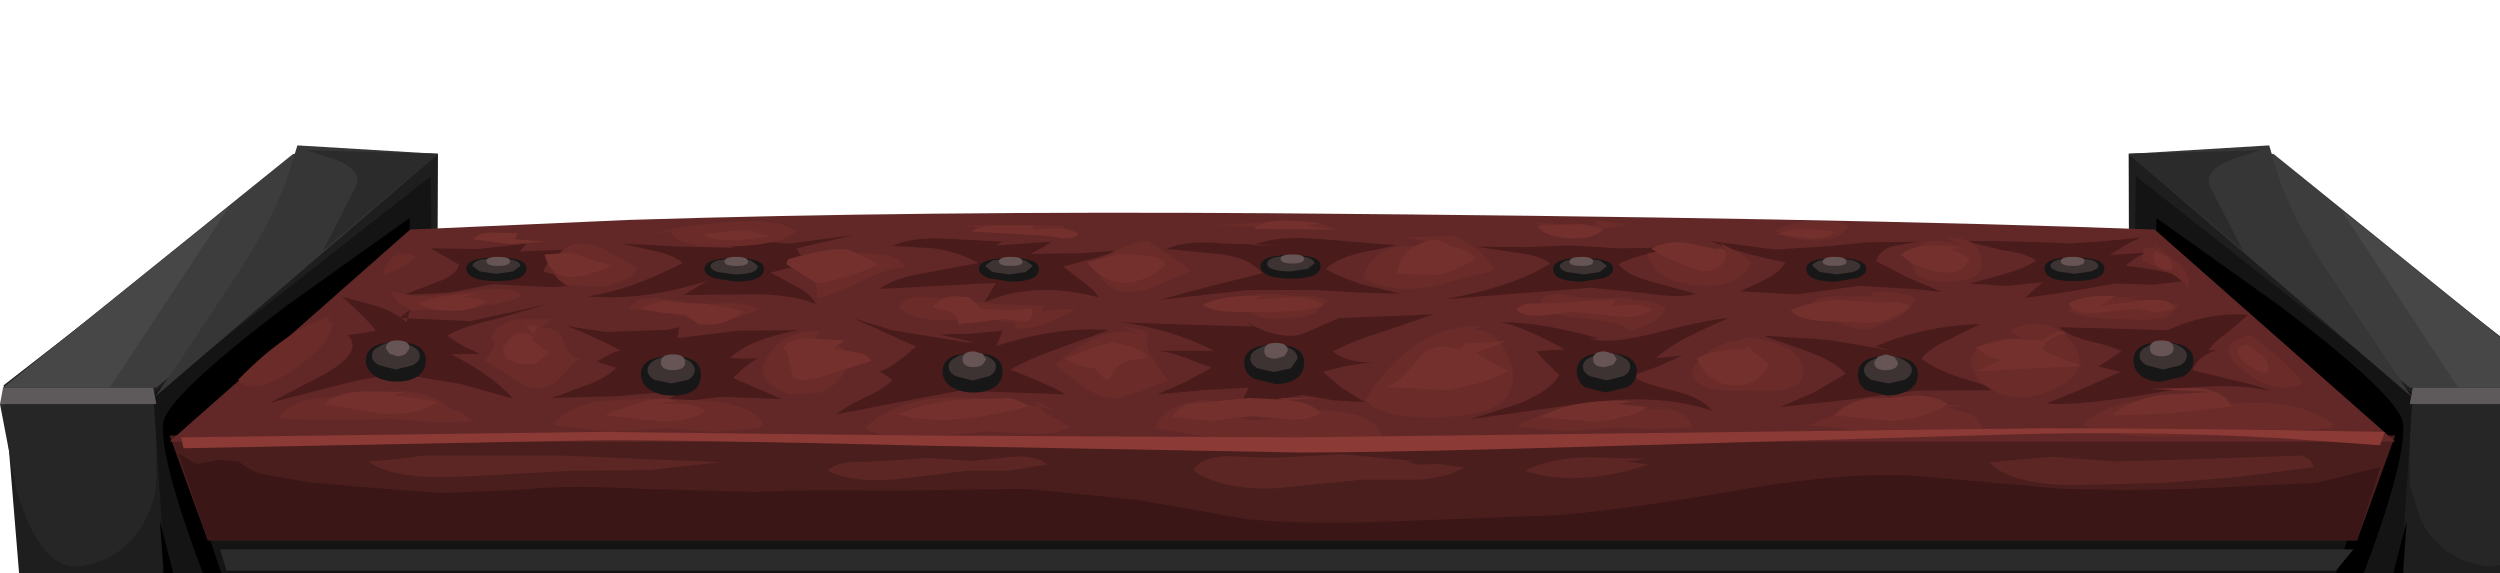 <?xml version="1.0" encoding="UTF-8" standalone="no"?>
<svg xmlns:xlink="http://www.w3.org/1999/xlink" height="47.3px" width="206.35px" xmlns="http://www.w3.org/2000/svg">
  <g transform="matrix(1.0, 0.0, 0.0, 1.0, 0.0, 0.0)">
    <use height="22.0" transform="matrix(1.061, 0.0, 0.0, 1.0, 0.15, 44.45)" width="194.75" xlink:href="#sprite0"/>
    <use height="24.35" transform="matrix(1.0, 0.0, 0.0, 1.0, 0.9, 46.5)" width="37.85" xlink:href="#sprite2"/>
    <use height="24.35" transform="matrix(1.0, 0.0, 0.0, 1.0, 172.45, 46.0)" width="37.9" xlink:href="#sprite3"/>
    <use height="57.2" transform="matrix(1.0, 0.0, 0.0, 1.0, 0.0, 12.0)" width="211.85" xlink:href="#shape3"/>
    <use height="0.0" id="price_tag_pt" transform="matrix(1.0, 0.0, 0.0, 1.0, 106.0, 56.45)" width="0.0" xlink:href="#sprite4"/>
  </g>
  <defs>
    <g id="sprite0" transform="matrix(1.0, 0.0, 0.0, 1.0, 0.0, 0.0)">
      <use height="22.0" transform="matrix(1.0, 0.0, 0.0, 1.0, 0.0, 0.0)" width="194.75" xlink:href="#sprite1"/>
    </g>
    <g id="sprite1" transform="matrix(1.0, 0.0, 0.0, 1.0, -0.05, 0.0)">
      <use height="22.0" transform="matrix(1.0, 0.0, 0.0, 1.0, 0.05, 0.0)" width="194.75" xlink:href="#shape0"/>
    </g>
    <g id="shape0" transform="matrix(1.0, 0.0, 0.0, 1.0, -0.05, 0.0)">
      <path d="M184.25 19.0 Q161.1 22.25 83.1 22.0 23.35 21.8 7.5 18.85 0.55 17.6 0.1 15.55 -0.3 14.05 3.2 11.35 13.2 3.5 33.55 1.45 47.85 0.0 94.0 0.0 139.15 0.05 150.9 1.25 168.25 3.0 189.05 11.3 195.25 13.75 194.75 15.55 194.2 17.65 184.25 19.0" fill="#000000" fill-rule="evenodd" stroke="none"/>
    </g>
    <g id="sprite2" transform="matrix(1.0, 0.0, 0.0, 1.0, 0.0, 0.0)">
      <use height="24.35" transform="matrix(1.0, 0.0, 0.0, 1.0, 0.0, 0.0)" width="37.85" xlink:href="#shape1"/>
    </g>
    <g id="shape1" transform="matrix(1.0, 0.0, 0.0, 1.0, 0.0, 0.0)">
      <path d="M2.4 18.2 L35.1 0.45 37.85 0.0 29.0 9.9 Q19.5 20.15 16.4 22.0 13.1 24.0 8.9 24.3 L2.0 24.0 Q-0.65 23.7 0.2 21.6 L2.4 18.2" fill="#000000" fill-rule="evenodd" stroke="none"/>
    </g>
    <g id="sprite3" transform="matrix(1.0, 0.0, 0.0, 1.0, 0.0, 0.0)">
      <use height="24.35" transform="matrix(1.0, 0.0, 0.0, 1.0, 0.0, 0.0)" width="37.9" xlink:href="#shape2"/>
    </g>
    <g id="shape2" transform="matrix(1.0, 0.0, 0.0, 1.0, 0.0, 0.0)">
      <path d="M35.45 18.2 L37.7 21.6 Q38.5 23.7 35.85 24.0 L28.95 24.3 Q24.7 24.0 21.45 22.0 18.35 20.15 8.85 9.9 L0.0 0.0 2.7 0.45 35.45 18.2" fill="#000000" fill-rule="evenodd" stroke="none"/>
    </g>
    <g id="shape3" transform="matrix(1.0, 0.0, 0.0, 1.0, 0.0, -12.0)">
      <path d="M25.25 12.4 L36.15 12.7 36.0 46.95 15.05 69.0 10.55 69.2 Q5.6 69.2 3.3 68.3 L0.3 31.8 25.25 12.4" fill="#1e1e1e" fill-rule="evenodd" stroke="none"/>
      <path d="M16.45 67.5 L15.05 69.0 10.55 69.2 Q5.6 69.2 3.3 68.3 L1.8 50.0 Q2.55 54.3 4.35 56.9 6.55 60.05 9.05 58.35 12.15 56.25 13.1 51.25 L13.45 46.7 16.45 67.5" fill="#121212" fill-rule="evenodd" stroke="none"/>
      <path d="M1.35 40.4 L0.0 33.35 12.9 33.35 12.9 40.0 Q12.75 41.45 11.95 43.0 10.3 46.1 6.85 46.7 3.4 47.35 1.35 40.4" fill="#262626" fill-rule="evenodd" stroke="none"/>
      <path d="M24.2 12.7 L36.15 12.7 12.9 32.0 0.25 32.0 24.2 12.7" fill="#3d3d3d" fill-rule="evenodd" stroke="none"/>
      <path d="M35.55 14.55 L36.0 46.95 15.05 69.0 12.65 32.5 35.55 14.55" fill="#141414" fill-rule="evenodd" stroke="none"/>
      <path d="M34.35 45.7 L36.0 46.95 15.05 69.0 13.2 43.0 15.3 51.2 Q17.7 59.2 19.25 58.35 22.4 56.65 28.7 51.0 L34.35 45.7" fill="#000000" fill-rule="evenodd" stroke="none"/>
      <path d="M33.8 18.0 L34.65 43.0 28.05 46.85 Q21.0 50.7 18.7 50.7 17.85 50.7 15.6 44.15 13.3 37.55 13.45 35.0 13.6 32.85 23.7 25.2 L33.8 18.0" fill="#000000" fill-rule="evenodd" stroke="none"/>
      <path d="M0.25 32.0 L12.65 32.0 12.9 33.35 0.0 33.35 0.25 32.0" fill="#5e5a5b" fill-rule="evenodd" stroke="none"/>
      <path d="M3.3 64.7 L4.3 66.1 Q5.85 67.45 8.8 67.0 11.7 66.6 13.7 65.1 L15.1 63.7 15.05 69.0 3.3 69.0 3.3 64.7" fill="#141414" fill-rule="evenodd" stroke="none"/>
      <path d="M24.55 12.0 L36.15 12.7 12.8 32.75 15.0 29.55 20.0 22.0 Q22.3 18.4 23.65 14.85 L24.55 12.0" fill="#363636" fill-rule="evenodd" stroke="none"/>
      <path d="M25.25 12.4 L36.15 12.7 26.65 20.7 29.4 15.35 Q29.95 14.1 27.65 13.15 L25.25 12.4" fill="#2b2b2b" fill-rule="evenodd" stroke="none"/>
      <path d="M186.6 12.4 L211.55 31.8 208.55 68.3 Q206.25 69.2 201.3 69.2 L196.8 69.0 175.8 46.95 175.7 12.7 186.6 12.4" fill="#1e1e1e" fill-rule="evenodd" stroke="none"/>
      <path d="M208.55 68.3 Q206.25 69.2 201.3 69.2 L196.8 69.0 195.35 67.5 198.35 46.7 198.7 51.25 Q199.65 56.25 202.75 58.35 205.25 60.05 207.45 56.9 209.3 54.3 210.05 50.0 L208.55 68.3" fill="#121212" fill-rule="evenodd" stroke="none"/>
      <path d="M198.9 33.35 L211.85 33.35 210.45 40.4 Q208.4 47.35 204.95 46.7 201.5 46.1 199.85 43.0 L198.9 40.0 198.9 33.35" fill="#262626" fill-rule="evenodd" stroke="none"/>
      <path d="M187.65 12.7 L211.55 32.0 198.9 32.0 175.7 12.7 187.65 12.7" fill="#3d3d3d" fill-rule="evenodd" stroke="none"/>
      <path d="M176.3 14.55 L199.15 32.5 196.8 69.0 175.8 46.95 176.3 14.55" fill="#141414" fill-rule="evenodd" stroke="none"/>
      <path d="M177.45 45.7 L183.15 51.0 Q189.5 56.65 192.6 58.35 194.15 59.2 196.55 51.2 L198.65 43.0 196.8 69.0 175.8 46.95 177.45 45.7" fill="#000000" fill-rule="evenodd" stroke="none"/>
      <path d="M178.0 18.0 L188.1 25.2 Q198.2 32.85 198.35 35.0 198.55 37.5 196.25 44.15 194.0 50.7 193.15 50.7 190.85 50.7 183.8 46.85 L177.2 43.0 178.0 18.0" fill="#000000" fill-rule="evenodd" stroke="none"/>
      <path d="M198.9 33.35 L199.15 32.0 211.55 32.0 211.85 33.35 198.9 33.35" fill="#5e5a5b" fill-rule="evenodd" stroke="none"/>
      <path d="M208.55 64.7 L208.55 69.0 196.8 69.0 196.7 63.7 198.1 65.1 Q200.1 66.6 203.05 67.0 205.95 67.45 207.55 66.1 208.35 65.45 208.55 64.7" fill="#141414" fill-rule="evenodd" stroke="none"/>
      <path d="M187.3 12.0 L188.15 14.85 Q189.5 18.4 191.85 22.0 L199.05 32.75 175.7 12.7 187.3 12.0" fill="#363636" fill-rule="evenodd" stroke="none"/>
      <path d="M186.6 12.4 L184.2 13.15 Q181.9 14.1 182.4 15.35 L185.15 20.7 175.7 12.7 186.6 12.4" fill="#2b2b2b" fill-rule="evenodd" stroke="none"/>
      <path d="M196.55 36.35 L192.4 48.55 18.7 48.55 14.55 36.35 196.55 36.35" fill="#141414" fill-rule="evenodd" stroke="none"/>
      <path d="M192.8 47.1 L18.7 47.1 18.15 45.35 194.25 45.35 192.8 47.1" fill="#2b2b2b" fill-rule="evenodd" stroke="none"/>
      <path d="M197.7 35.95 L194.55 44.6 17.15 44.6 14.0 35.95 197.7 35.95" fill="#4a1e1d" fill-rule="evenodd" stroke="none"/>
      <path d="M177.85 18.95 L197.7 36.45 14.0 36.45 33.85 18.95 51.95 18.15 Q75.8 17.4 104.75 17.6 151.1 17.95 177.85 18.95" fill="#622827" fill-rule="evenodd" stroke="none"/>
      <path d="M38.2 28.55 L39.6 29.2 37.25 29.25 Q40.55 30.9 42.35 32.9 L38.05 31.7 33.55 30.95 Q31.25 30.9 27.9 31.8 L22.25 33.25 26.85 30.85 Q30.05 29.0 28.7 27.65 L29.85 27.5 31.0 27.3 Q30.5 26.5 28.25 24.5 L31.05 25.25 Q32.25 25.65 33.05 26.2 L32.95 26.25 38.85 26.5 45.25 25.1 41.05 26.3 Q38.0 27.0 36.9 27.7 L38.2 28.55 M33.05 26.2 Q33.3 25.9 33.85 25.6 L33.55 26.6 33.05 26.2" fill="#4a1b1b" fill-rule="evenodd" stroke="none"/>
      <path d="M65.2 20.1 L70.45 19.4 65.75 20.5 Q66.1 21.25 66.5 21.45 66.95 21.65 67.85 21.45 L63.6 22.5 65.65 23.6 Q66.95 24.25 67.35 25.1 65.2 24.25 61.95 24.3 L56.45 24.35 Q58.15 23.3 58.5 23.15 52.95 24.9 48.5 24.45 51.9 24.0 56.35 21.7 55.65 21.05 53.95 20.7 L51.25 20.1 55.95 20.35 60.5 20.45 59.7 19.75 65.2 20.1" fill="#4a1b1b" fill-rule="evenodd" stroke="none"/>
      <path d="M54.2 27.25 L55.0 27.25 56.05 27.0 55.95 27.9 60.9 27.3 65.95 27.25 Q61.95 27.95 60.25 29.55 L61.45 29.6 62.6 29.6 Q61.85 29.85 60.5 31.2 L64.55 32.95 59.55 32.75 54.5 33.35 56.5 32.2 51.05 32.7 45.55 32.85 48.4 31.8 Q50.15 31.15 50.85 30.35 L49.25 29.85 50.15 29.35 Q50.7 29.0 51.25 28.95 48.3 27.4 46.7 26.9 L50.0 27.4 54.2 27.25" fill="#4a1b1b" fill-rule="evenodd" stroke="none"/>
      <path d="M39.5 20.55 L43.45 20.1 42.9 20.75 47.2 20.6 46.55 20.8 Q45.2 21.4 44.85 22.4 L47.55 23.2 Q46.95 23.85 44.35 23.65 L40.7 23.45 37.1 24.15 33.3 24.35 35.9 23.35 Q37.65 22.75 37.9 21.85 L35.55 20.5 39.5 20.55" fill="#4a1b1b" fill-rule="evenodd" stroke="none"/>
      <path d="M91.5 27.25 L87.4 28.75 Q85.0 29.6 83.4 30.5 87.05 31.95 87.95 32.55 L83.65 32.4 79.2 32.25 74.15 33.2 69.05 34.2 Q69.65 33.65 71.4 32.8 73.05 32.05 73.65 31.35 L72.6 30.65 Q73.55 30.45 75.6 28.6 L70.4 26.25 73.6 27.25 79.75 28.25 80.3 28.25 77.55 27.6 80.0 27.55 82.75 27.3 82.25 28.55 Q87.4 26.9 91.5 27.25" fill="#4a1b1b" fill-rule="evenodd" stroke="none"/>
      <path d="M86.8 19.95 L85.95 20.5 85.05 20.95 89.2 20.9 93.4 20.6 Q92.4 20.65 90.55 21.25 L87.75 22.0 89.3 23.2 Q90.3 23.9 90.7 24.55 85.3 23.15 81.25 24.95 L82.2 23.35 77.4 23.6 72.6 23.85 Q73.85 22.9 76.55 22.5 L80.75 21.7 Q79.25 20.85 77.1 20.5 L73.65 20.3 Q75.2 19.55 78.15 19.7 L82.75 19.95 82.2 20.25 86.8 19.95" fill="#4a1b1b" fill-rule="evenodd" stroke="none"/>
      <path d="M95.5 32.55 L97.8 31.55 100.0 30.35 97.5 29.4 Q96.35 29.0 95.4 28.95 L100.2 28.95 Q96.55 27.1 92.45 26.6 L97.95 26.8 103.4 26.95 102.85 26.6 Q105.85 28.2 107.65 27.5 L110.55 26.25 118.3 25.95 114.35 27.3 Q111.45 28.2 110.05 29.0 110.95 29.9 113.5 29.95 111.7 29.95 109.2 30.7 L110.8 32.05 112.65 33.2 110.1 33.05 107.5 32.6 104.9 33.1 102.3 33.55 103.05 32.0 99.3 32.2 95.5 32.55" fill="#4a1b1b" fill-rule="evenodd" stroke="none"/>
      <path d="M105.85 20.25 L103.4 20.25 Q105.35 19.4 109.2 19.75 L115.25 20.25 112.35 20.85 Q110.25 21.35 109.45 22.2 110.35 22.8 112.5 23.5 L115.65 24.25 112.2 24.15 108.75 23.95 102.95 23.95 95.7 24.75 99.95 23.6 104.2 22.55 Q103.05 21.2 100.45 20.95 L96.25 20.55 Q97.9 19.8 101.0 20.1 L105.85 20.25" fill="#4a1b1b" fill-rule="evenodd" stroke="none"/>
      <path d="M126.15 20.4 L129.5 20.25 133.7 20.5 138.65 20.4 136.05 20.95 Q134.5 21.3 133.6 21.8 134.2 22.7 136.5 23.3 L139.95 24.25 Q138.8 24.65 135.75 24.2 L131.3 23.75 119.25 24.7 Q124.95 23.65 127.95 21.75 127.05 21.05 125.05 20.85 L121.8 20.35 126.15 20.4" fill="#4a1b1b" fill-rule="evenodd" stroke="none"/>
      <path d="M136.75 27.45 Q141.3 26.3 142.7 26.25 140.6 27.15 139.55 27.7 137.8 28.55 136.7 29.55 L138.85 29.35 136.85 30.25 Q135.45 30.75 134.75 31.0 135.45 31.65 138.15 32.25 140.55 32.85 141.3 33.9 137.15 32.5 131.35 33.2 L121.35 34.6 125.4 33.3 Q128.0 32.25 128.7 30.95 L127.7 30.0 126.8 29.0 128.0 28.9 129.15 28.85 Q125.55 26.85 123.8 26.6 127.15 26.55 132.0 27.95 L131.15 27.95 Q133.0 28.45 136.75 27.45" fill="#4a1b1b" fill-rule="evenodd" stroke="none"/>
      <path d="M156.2 28.95 L154.8 28.6 Q158.7 26.9 163.45 26.75 L160.9 28.0 Q159.25 28.75 158.6 29.6 159.65 30.45 161.75 31.15 L165.15 32.2 158.1 32.25 152.5 33.0 146.9 33.6 149.7 32.4 152.35 30.85 Q151.35 29.75 149.15 29.0 L145.55 27.7 150.9 28.05 156.2 28.95" fill="#4a1b1b" fill-rule="evenodd" stroke="none"/>
      <path d="M145.75 23.05 Q146.95 22.45 147.35 21.65 143.3 20.85 141.25 19.9 L146.5 20.6 151.2 20.3 153.95 20.0 158.3 19.95 156.3 20.3 Q155.1 20.65 154.85 21.55 L157.55 22.95 160.3 24.1 157.85 23.85 153.45 23.6 148.25 24.3 143.6 24.05 145.75 23.05" fill="#4a1b1b" fill-rule="evenodd" stroke="none"/>
      <path d="M171.3 20.1 L170.75 20.1 173.75 19.9 176.7 19.6 Q175.35 20.2 174.15 21.05 L177.3 20.85 Q176.5 21.0 175.45 21.95 179.15 22.3 180.7 23.15 L177.75 23.5 174.6 23.4 170.9 24.05 167.15 24.6 167.85 23.95 168.6 23.3 165.55 23.6 162.6 23.4 165.5 22.6 Q167.25 22.1 168.05 21.5 167.25 20.9 165.25 20.65 L162.25 19.9 Q165.2 19.85 171.3 20.1" fill="#4a1b1b" fill-rule="evenodd" stroke="none"/>
      <path d="M183.9 27.4 Q182.75 28.2 182.3 28.9 L183.0 28.9 Q181.45 29.35 180.95 30.55 L184.2 31.35 Q186.25 31.75 187.45 32.3 183.95 31.4 178.1 32.4 171.5 33.55 168.9 33.3 L172.0 32.05 Q174.25 31.0 175.05 30.7 L173.2 30.25 175.1 29.0 Q174.45 28.6 172.45 28.15 170.7 27.7 169.95 27.0 L178.9 27.25 Q182.4 25.7 185.55 26.0 L183.9 27.4" fill="#4a1b1b" fill-rule="evenodd" stroke="none"/>
      <path d="M35.15 29.75 Q35.15 30.55 34.5 31.05 33.8 31.5 32.75 31.5 31.7 31.5 30.95 31.05 30.2 30.55 30.2 29.75 30.2 28.25 32.75 28.25 35.15 28.25 35.15 29.75" fill="#171717" fill-rule="evenodd" stroke="none"/>
      <path d="M34.65 29.35 Q34.65 29.85 34.05 30.15 L32.65 30.5 31.3 30.15 Q30.7 29.85 30.7 29.35 30.7 28.9 31.3 28.6 31.85 28.25 32.65 28.25 33.45 28.25 34.05 28.6 34.65 28.9 34.65 29.35" fill="#3e3333" fill-rule="evenodd" stroke="none"/>
      <path d="M33.8 28.75 L33.5 29.2 Q33.2 29.4 32.8 29.4 L32.15 29.2 31.85 28.75 Q31.85 28.1 32.8 28.1 33.8 28.1 33.8 28.75" fill="#675454" fill-rule="evenodd" stroke="none"/>
      <path d="M57.85 30.9 Q57.85 32.65 55.5 32.65 54.4 32.65 53.7 32.2 52.9 31.7 52.9 30.9 52.9 29.4 55.5 29.4 57.85 29.4 57.85 30.9" fill="#171717" fill-rule="evenodd" stroke="none"/>
      <path d="M57.35 30.55 Q57.35 31.0 56.8 31.35 L55.4 31.65 54.0 31.35 Q53.45 31.0 53.45 30.55 53.45 30.1 54.0 29.75 54.6 29.4 55.4 29.4 56.2 29.4 56.8 29.75 57.35 30.1 57.35 30.55" fill="#3e3333" fill-rule="evenodd" stroke="none"/>
      <path d="M56.55 29.9 Q56.55 30.55 55.55 30.55 54.55 30.55 54.55 29.9 54.55 29.25 55.55 29.25 56.55 29.25 56.55 29.9" fill="#675454" fill-rule="evenodd" stroke="none"/>
      <path d="M80.35 29.15 Q82.75 29.15 82.75 30.65 82.75 31.45 82.1 31.95 81.4 32.4 80.35 32.4 79.3 32.4 78.55 31.95 77.8 31.45 77.8 30.65 77.8 29.15 80.35 29.15" fill="#171717" fill-rule="evenodd" stroke="none"/>
      <path d="M82.2 30.25 Q82.2 30.75 81.65 31.05 L80.25 31.4 78.9 31.05 Q78.3 30.75 78.3 30.25 78.3 29.8 78.9 29.5 79.45 29.15 80.25 29.15 81.05 29.15 81.65 29.5 82.2 29.8 82.2 30.25" fill="#3e3333" fill-rule="evenodd" stroke="none"/>
      <path d="M81.4 29.65 L81.1 30.1 Q80.8 30.3 80.4 30.3 79.45 30.3 79.45 29.65 79.45 29.0 80.4 29.0 L81.1 29.2 81.4 29.65" fill="#675454" fill-rule="evenodd" stroke="none"/>
      <path d="M107.65 29.95 Q107.65 30.75 107.0 31.25 106.3 31.7 105.25 31.7 L103.45 31.25 Q102.7 30.75 102.7 29.95 102.7 28.45 105.25 28.45 107.65 28.45 107.65 29.95" fill="#171717" fill-rule="evenodd" stroke="none"/>
      <path d="M107.1 29.6 L106.55 30.4 105.15 30.7 103.8 30.4 Q103.2 30.05 103.2 29.6 103.2 29.1 103.8 28.8 104.35 28.45 105.15 28.45 106.0 28.45 106.55 28.8 107.1 29.1 107.1 29.6" fill="#3e3333" fill-rule="evenodd" stroke="none"/>
      <path d="M106.3 28.95 L106.0 29.4 105.3 29.6 Q104.35 29.6 104.35 28.95 104.35 28.3 105.3 28.3 106.3 28.3 106.3 28.95" fill="#675454" fill-rule="evenodd" stroke="none"/>
      <path d="M41.05 21.25 Q43.45 21.25 43.45 22.15 43.45 23.2 41.05 23.2 38.5 23.2 38.5 22.15 38.5 21.25 41.05 21.25" fill="#171717" fill-rule="evenodd" stroke="none"/>
      <path d="M40.95 21.25 L42.35 21.45 Q42.95 21.65 42.95 21.95 L42.35 22.4 40.95 22.6 39.6 22.4 39.0 21.95 Q39.0 21.65 39.6 21.45 L40.95 21.25" fill="#3e3333" fill-rule="evenodd" stroke="none"/>
      <path d="M42.1 21.55 Q42.1 21.95 41.1 21.95 40.15 21.95 40.15 21.55 40.15 21.2 41.1 21.2 42.1 21.2 42.1 21.55" fill="#675454" fill-rule="evenodd" stroke="none"/>
      <path d="M63.05 22.2 Q63.05 23.25 60.7 23.25 L58.9 22.95 Q58.15 22.65 58.15 22.2 58.15 21.3 60.7 21.3 63.05 21.3 63.05 22.2" fill="#171717" fill-rule="evenodd" stroke="none"/>
      <path d="M62.55 21.95 Q62.55 22.65 60.6 22.65 L59.2 22.45 Q58.65 22.25 58.65 21.95 58.65 21.7 59.2 21.5 L60.6 21.3 62.0 21.5 62.55 21.95" fill="#3e3333" fill-rule="evenodd" stroke="none"/>
      <path d="M61.75 21.6 Q61.75 21.95 60.75 21.95 59.8 21.95 59.8 21.6 59.8 21.2 60.75 21.2 61.75 21.2 61.75 21.6" fill="#675454" fill-rule="evenodd" stroke="none"/>
      <path d="M85.75 22.2 Q85.75 23.25 83.4 23.25 L81.6 22.95 Q80.8 22.65 80.8 22.2 80.8 21.3 83.4 21.3 85.75 21.3 85.75 22.2" fill="#171717" fill-rule="evenodd" stroke="none"/>
      <path d="M85.25 21.95 L84.65 22.45 83.3 22.65 81.9 22.45 81.3 21.95 81.9 21.5 83.3 21.3 84.65 21.5 85.25 21.95" fill="#3e3333" fill-rule="evenodd" stroke="none"/>
      <path d="M84.4 21.6 Q84.4 21.95 83.45 21.95 82.45 21.95 82.45 21.6 82.45 21.2 83.45 21.2 84.4 21.2 84.4 21.6" fill="#675454" fill-rule="evenodd" stroke="none"/>
      <path d="M109.0 21.95 Q109.0 23.0 106.65 23.0 104.05 23.0 104.05 21.95 104.05 21.05 106.65 21.05 109.0 21.05 109.0 21.95" fill="#171717" fill-rule="evenodd" stroke="none"/>
      <path d="M108.5 21.75 L107.9 22.2 106.55 22.4 Q104.6 22.4 104.6 21.75 104.6 21.45 105.15 21.25 L106.55 21.05 107.9 21.25 Q108.5 21.45 108.5 21.75" fill="#3e3333" fill-rule="evenodd" stroke="none"/>
      <path d="M107.65 21.35 Q107.65 21.75 106.7 21.75 105.7 21.75 105.7 21.35 105.7 21.0 106.7 21.0 107.65 21.0 107.65 21.35" fill="#675454" fill-rule="evenodd" stroke="none"/>
      <path d="M176.1 29.75 Q176.1 28.25 178.45 28.25 181.05 28.25 181.05 29.75 181.05 30.55 180.25 31.05 L178.45 31.5 Q177.4 31.5 176.75 31.05 176.1 30.55 176.1 29.75" fill="#171717" fill-rule="evenodd" stroke="none"/>
      <path d="M176.6 29.35 Q176.6 28.9 177.2 28.6 177.75 28.25 178.55 28.25 179.35 28.25 179.95 28.6 180.5 28.9 180.5 29.35 180.5 29.85 179.95 30.15 L178.55 30.5 177.2 30.15 Q176.6 29.85 176.6 29.35" fill="#3e3333" fill-rule="evenodd" stroke="none"/>
      <path d="M177.45 28.75 Q177.45 28.1 178.4 28.1 179.4 28.1 179.4 28.75 179.4 29.4 178.4 29.4 177.45 29.4 177.45 28.75" fill="#675454" fill-rule="evenodd" stroke="none"/>
      <path d="M153.35 30.9 Q153.35 29.4 155.7 29.4 158.3 29.4 158.3 30.9 158.3 31.75 157.55 32.2 156.8 32.65 155.7 32.65 L154.0 32.2 Q153.35 31.75 153.35 30.9" fill="#171717" fill-rule="evenodd" stroke="none"/>
      <path d="M153.85 30.55 Q153.85 30.1 154.45 29.75 155.05 29.4 155.85 29.4 156.65 29.4 157.2 29.75 157.8 30.1 157.8 30.55 157.8 31.0 157.2 31.35 L155.85 31.65 154.45 31.35 Q153.85 31.0 153.85 30.55" fill="#3e3333" fill-rule="evenodd" stroke="none"/>
      <path d="M154.7 29.9 L155.0 29.45 155.65 29.25 156.35 29.45 156.65 29.9 Q156.65 30.55 155.65 30.55 154.7 30.55 154.7 29.9" fill="#675454" fill-rule="evenodd" stroke="none"/>
      <path d="M130.15 30.65 Q130.15 29.15 132.5 29.15 135.1 29.15 135.1 30.65 135.1 31.45 134.35 31.95 L132.5 32.4 130.8 31.95 Q130.15 31.45 130.15 30.65" fill="#171717" fill-rule="evenodd" stroke="none"/>
      <path d="M130.65 30.25 Q130.65 29.8 131.25 29.5 131.8 29.15 132.6 29.15 133.4 29.15 134.0 29.5 134.55 29.8 134.55 30.25 134.55 30.75 134.0 31.05 L132.6 31.4 131.25 31.05 Q130.65 30.75 130.65 30.25" fill="#3e3333" fill-rule="evenodd" stroke="none"/>
      <path d="M131.5 29.65 Q131.5 29.0 132.45 29.0 L133.15 29.2 133.45 29.65 133.15 30.1 132.45 30.3 Q131.5 30.3 131.5 29.65" fill="#675454" fill-rule="evenodd" stroke="none"/>
      <path d="M168.75 22.15 Q168.75 21.25 171.1 21.25 173.7 21.25 173.7 22.15 173.7 23.2 171.1 23.2 168.75 23.2 168.75 22.15" fill="#171717" fill-rule="evenodd" stroke="none"/>
      <path d="M169.25 21.95 Q169.25 21.65 169.85 21.45 L171.2 21.25 172.6 21.45 Q173.2 21.65 173.2 21.95 173.2 22.2 172.6 22.4 L171.2 22.6 169.85 22.4 Q169.25 22.2 169.25 21.95" fill="#3e3333" fill-rule="evenodd" stroke="none"/>
      <path d="M170.1 21.55 Q170.1 21.2 171.05 21.2 172.05 21.2 172.05 21.55 172.05 21.95 171.05 21.95 170.1 21.95 170.1 21.55" fill="#675454" fill-rule="evenodd" stroke="none"/>
      <path d="M149.1 22.2 Q149.1 21.3 151.5 21.3 154.05 21.3 154.05 22.2 154.05 22.65 153.3 22.95 L151.5 23.25 Q149.1 23.25 149.1 22.2" fill="#171717" fill-rule="evenodd" stroke="none"/>
      <path d="M149.6 21.95 Q149.6 21.7 150.2 21.5 L151.6 21.3 152.95 21.5 Q153.55 21.7 153.55 21.95 153.55 22.25 152.95 22.45 L151.6 22.65 150.2 22.45 149.6 21.95" fill="#3e3333" fill-rule="evenodd" stroke="none"/>
      <path d="M150.45 21.6 Q150.45 21.2 151.45 21.2 152.4 21.2 152.4 21.6 152.4 21.95 151.45 21.95 150.45 21.95 150.45 21.6" fill="#675454" fill-rule="evenodd" stroke="none"/>
      <path d="M128.2 22.2 Q128.2 21.3 130.6 21.3 133.15 21.3 133.15 22.2 133.15 22.65 132.4 22.95 L130.6 23.25 Q128.2 23.25 128.2 22.2" fill="#171717" fill-rule="evenodd" stroke="none"/>
      <path d="M128.75 21.95 Q128.75 21.7 129.3 21.5 L130.7 21.3 132.05 21.5 132.65 21.95 132.05 22.45 130.7 22.65 129.3 22.45 Q128.75 22.25 128.75 21.95" fill="#3e3333" fill-rule="evenodd" stroke="none"/>
      <path d="M129.55 21.6 Q129.55 21.2 130.55 21.2 131.5 21.2 131.5 21.6 131.5 21.95 130.55 21.95 129.55 21.95 129.55 21.6" fill="#675454" fill-rule="evenodd" stroke="none"/>
      <path d="M40.05 29.8 L40.9 28.35 40.5 27.8 Q41.1 26.6 42.7 26.35 L45.45 26.35 44.6 27.1 Q46.1 26.9 46.5 28.1 46.95 29.5 47.9 29.65 47.35 29.85 46.65 30.75 45.9 31.65 45.25 31.9 44.1 32.4 42.6 31.4 L40.05 29.8" fill="#6a2b29" fill-rule="evenodd" stroke="none"/>
      <path d="M35.9 34.85 L32.7 34.6 27.85 34.65 23.0 34.6 Q23.65 33.25 25.9 32.9 L29.4 32.6 33.5 32.3 Q35.75 32.45 37.35 33.8 L36.85 33.65 37.4 33.85 37.35 33.8 38.1 34.0 39.05 34.8 35.9 34.85" fill="#6a2b29" fill-rule="evenodd" stroke="none"/>
      <path d="M27.3 26.1 L27.1 26.35 27.25 26.6 27.45 26.65 Q27.3 28.45 24.1 30.6 20.85 32.75 19.65 31.35 23.8 27.1 27.3 26.1" fill="#6a2b29" fill-rule="evenodd" stroke="none"/>
      <path d="M48.2 20.15 L48.15 20.1 Q49.25 20.15 50.45 20.9 L52.65 22.15 Q52.1 23.15 49.95 23.65 L46.75 23.55 Q44.85 22.4 46.1 21.0 47.0 19.95 48.2 20.15" fill="#6a2b29" fill-rule="evenodd" stroke="none"/>
      <path d="M33.3 20.6 L32.65 21.1 33.45 20.9 Q33.9 20.9 34.25 21.25 33.65 22.05 31.6 22.7 31.6 21.65 33.3 20.6" fill="#6a2b29" fill-rule="evenodd" stroke="none"/>
      <path d="M68.45 28.25 Q69.25 28.45 69.6 28.75 L70.45 29.7 69.85 30.55 Q69.15 31.8 67.75 32.4 L65.2 32.55 Q61.9 31.35 63.5 29.2 65.05 27.05 67.7 27.4 L67.3 27.85 68.45 28.25" fill="#6a2b29" fill-rule="evenodd" stroke="none"/>
      <path d="M71.0 20.85 L73.05 21.05 Q74.35 21.25 74.75 22.05 73.4 22.1 71.1 23.2 68.6 24.45 67.5 24.6 67.4 22.95 66.25 22.1 67.2 21.05 68.8 20.9 L71.0 20.85" fill="#6a2b29" fill-rule="evenodd" stroke="none"/>
      <path d="M94.8 27.4 Q94.4 28.65 95.2 29.65 L96.45 31.45 Q95.85 31.55 94.35 32.25 L92.25 32.9 Q91.1 32.95 89.45 32.0 L87.1 30.1 Q91.2 26.55 94.1 27.6 L92.45 26.85 94.8 27.4" fill="#6a2b29" fill-rule="evenodd" stroke="none"/>
      <path d="M94.75 19.85 L96.4 21.0 Q97.7 21.75 98.25 22.4 L94.8 23.85 Q92.4 24.55 91.2 23.3 89.9 21.95 91.65 20.9 92.8 20.25 94.75 19.85" fill="#6a2b29" fill-rule="evenodd" stroke="none"/>
      <path d="M122.25 26.95 L121.35 27.35 Q122.95 26.85 124.15 28.8 125.35 30.75 124.6 32.4 123.75 34.3 118.65 34.45 113.65 34.55 112.7 32.95 116.8 26.65 122.25 26.95" fill="#6a2b29" fill-rule="evenodd" stroke="none"/>
      <path d="M119.6 20.25 L116.05 19.6 119.95 19.45 Q122.45 20.5 123.35 22.3 L118.0 23.7 Q114.55 24.2 112.5 22.95 113.25 20.6 115.55 20.35 L119.6 20.25" fill="#6a2b29" fill-rule="evenodd" stroke="none"/>
      <path d="M140.0 31.45 Q139.3 30.75 140.25 29.7 141.15 28.7 142.75 28.2 L144.0 28.0 143.8 27.95 Q145.25 27.7 147.05 28.5 149.2 29.45 148.75 31.15 148.55 32.1 146.45 32.25 L143.65 32.25 Q140.8 32.3 140.0 31.45" fill="#6a2b29" fill-rule="evenodd" stroke="none"/>
      <path d="M142.45 20.6 L142.0 20.05 142.9 20.55 Q144.05 21.1 144.6 21.65 143.6 23.85 140.05 23.55 136.5 23.2 135.95 20.9 L139.2 20.4 142.45 20.6" fill="#6a2b29" fill-rule="evenodd" stroke="none"/>
      <path d="M162.95 30.75 Q162.3 29.55 163.2 28.75 164.25 27.85 166.9 27.95 L165.8 27.25 Q169.25 25.8 171.1 28.4 173.0 30.95 168.55 32.5 166.75 33.1 165.05 32.5 163.55 31.9 162.95 30.75" fill="#6a2b29" fill-rule="evenodd" stroke="none"/>
      <path d="M161.95 20.25 L160.6 19.6 Q163.3 19.55 163.55 21.4 163.85 23.2 160.95 23.25 157.45 23.35 157.9 21.25 158.3 19.15 161.95 20.25" fill="#6a2b29" fill-rule="evenodd" stroke="none"/>
      <path d="M185.8 27.65 L187.65 29.15 Q189.35 30.55 190.1 31.65 187.75 32.7 185.1 30.55 182.45 28.45 185.8 27.65" fill="#6a2b29" fill-rule="evenodd" stroke="none"/>
      <path d="M178.15 20.6 L177.7 20.05 179.65 21.6 Q180.85 22.45 180.65 23.85 180.0 22.95 178.9 22.4 L176.85 21.55 Q176.85 20.55 177.2 20.4 L178.15 20.6" fill="#6a2b29" fill-rule="evenodd" stroke="none"/>
      <path d="M58.9 35.65 L55.1 35.35 50.25 35.65 45.7 35.1 Q46.4 33.75 49.25 33.15 L53.5 32.85 58.7 33.1 Q62.5 33.55 63.0 35.1 L62.55 35.35 58.9 35.65" fill="#6a2b29" fill-rule="evenodd" stroke="none"/>
      <path d="M87.1 33.85 L85.75 33.55 Q86.1 34.0 86.8 34.35 L88.35 35.25 Q87.25 35.9 85.05 35.8 L81.5 35.6 76.3 36.1 Q73.1 36.3 71.35 35.35 75.3 31.4 85.75 33.55 L85.45 33.1 87.1 33.85" fill="#6a2b29" fill-rule="evenodd" stroke="none"/>
      <path d="M98.65 33.1 Q99.9 32.85 100.7 33.4 L102.25 34.45 Q103.6 34.95 106.05 34.4 L108.95 33.85 Q113.5 34.0 114.1 36.05 L104.95 36.3 100.1 36.15 95.35 35.35 Q95.8 33.7 98.65 33.1" fill="#6a2b29" fill-rule="evenodd" stroke="none"/>
      <path d="M138.05 33.85 L136.6 33.6 Q139.3 33.7 139.65 35.3 L136.45 35.4 133.2 35.3 129.15 35.6 125.2 35.2 Q127.65 33.7 131.5 33.5 L138.05 33.85" fill="#6a2b29" fill-rule="evenodd" stroke="none"/>
      <path d="M161.95 33.6 L160.7 33.6 162.25 34.05 Q163.45 34.5 163.65 35.35 161.15 36.25 156.55 35.85 L149.35 35.1 Q155.85 32.15 161.95 33.6" fill="#6a2b29" fill-rule="evenodd" stroke="none"/>
      <path d="M183.6 32.85 L181.95 33.1 181.2 33.35 187.05 33.25 Q190.4 33.4 192.65 35.05 L192.45 35.3 185.0 35.85 178.35 36.05 Q174.2 36.05 171.95 35.1 173.5 33.3 177.55 32.95 L183.6 32.85" fill="#6a2b29" fill-rule="evenodd" stroke="none"/>
      <path d="M55.35 19.1 L53.7 19.35 Q56.4 18.6 59.7 18.35 64.25 17.95 65.7 19.1 64.65 20.2 60.3 20.35 55.9 20.5 55.35 19.1" fill="#6a2b29" fill-rule="evenodd" stroke="none"/>
      <path d="M83.65 18.55 L87.85 18.65 87.75 19.05 83.25 19.25 79.45 18.6 83.65 18.55" fill="#6a2b29" fill-rule="evenodd" stroke="none"/>
      <path d="M107.7 18.2 Q109.0 18.35 110.4 19.0 L100.2 18.6 104.15 18.35 107.7 18.2" fill="#6a2b29" fill-rule="evenodd" stroke="none"/>
      <path d="M131.85 18.6 L131.45 18.1 134.3 18.55 Q129.3 19.55 126.7 18.4 L131.85 18.6" fill="#6a2b29" fill-rule="evenodd" stroke="none"/>
      <path d="M151.1 18.3 Q151.85 18.2 152.55 18.65 152.0 19.85 149.7 19.85 147.7 19.8 146.5 19.1 147.6 18.4 149.4 18.25 L151.1 18.3" fill="#6a2b29" fill-rule="evenodd" stroke="none"/>
      <path d="M64.9 21.8 L65.05 21.4 Q68.45 20.4 70.0 20.6 L71.05 21.05 72.5 21.85 70.15 22.8 67.7 23.4 Q67.3 23.35 66.3 22.7 L64.9 21.8" fill="#74302c" fill-rule="evenodd" stroke="none"/>
      <path d="M47.1 20.85 L50.5 21.95 Q48.5 22.8 47.35 22.85 45.4 22.95 44.95 21.0 L47.1 20.85" fill="#74302c" fill-rule="evenodd" stroke="none"/>
      <path d="M43.4 26.85 L44.4 26.9 44.05 27.65 43.4 26.85 M44.0 27.75 L43.85 28.0 44.6 28.6 45.3 29.1 44.25 30.0 43.0 30.05 Q40.9 29.6 41.8 28.3 42.6 27.05 44.0 27.75" fill="#74302c" fill-rule="evenodd" stroke="none"/>
      <path d="M93.15 28.55 Q94.35 28.85 94.75 29.6 91.95 29.6 91.6 31.35 91.15 31.35 90.85 30.95 L90.4 30.45 Q88.65 30.1 88.0 29.6 90.1 28.65 91.9 28.25 L93.15 28.55" fill="#74302c" fill-rule="evenodd" stroke="none"/>
      <path d="M94.75 21.1 L94.6 21.1 Q95.8 21.2 96.2 21.85 94.65 23.25 92.95 23.35 91.05 23.4 89.75 21.65 L92.35 20.95 94.75 21.1" fill="#74302c" fill-rule="evenodd" stroke="none"/>
      <path d="M115.3 22.6 Q115.55 20.85 117.25 20.1 118.7 19.4 119.7 20.35 L119.75 20.35 Q121.05 20.5 121.85 21.3 120.5 22.25 118.7 22.7 L115.3 22.6" fill="#74302c" fill-rule="evenodd" stroke="none"/>
      <path d="M120.5 28.85 L120.9 28.35 124.3 28.15 123.05 28.7 121.8 29.1 Q122.15 29.4 124.45 30.6 123.15 31.55 119.4 32.2 L114.5 31.95 Q115.55 31.55 117.15 29.5 118.2 28.15 120.5 28.85" fill="#74302c" fill-rule="evenodd" stroke="none"/>
      <path d="M55.75 33.1 L54.1 33.35 56.2 33.35 Q57.4 33.4 58.25 33.9 57.15 34.85 54.25 34.75 L49.9 34.3 Q54.35 32.4 55.75 33.1" fill="#74302c" fill-rule="evenodd" stroke="none"/>
      <path d="M33.5 32.35 L32.45 32.6 36.05 33.15 Q34.65 34.3 31.55 34.15 L26.75 33.35 Q27.75 32.4 29.95 32.3 L33.5 32.35" fill="#74302c" fill-rule="evenodd" stroke="none"/>
      <path d="M99.85 34.75 L96.7 34.4 Q97.25 33.75 98.0 33.35 L103.1 32.85 106.15 33.0 107.4 33.2 Q108.45 33.5 109.0 34.1 108.0 34.75 106.2 34.6 L103.25 34.35 99.85 34.75 M106.15 33.0 L105.45 32.85 108.95 32.85 106.15 33.0" fill="#74302c" fill-rule="evenodd" stroke="none"/>
      <path d="M83.3 32.85 Q84.35 33.1 84.85 33.55 78.2 35.35 74.1 34.2 76.45 33.25 78.9 33.0 L83.3 32.85" fill="#74302c" fill-rule="evenodd" stroke="none"/>
      <path d="M134.75 33.1 L133.5 33.35 136.0 33.6 Q134.65 34.55 131.7 34.8 L127.1 34.45 Q129.65 32.9 134.75 33.1" fill="#74302c" fill-rule="evenodd" stroke="none"/>
      <path d="M155.95 32.85 L157.95 32.65 Q159.8 32.65 160.75 33.35 159.1 34.55 156.1 34.75 L151.4 34.3 Q152.3 33.25 154.15 32.9 L155.95 32.85" fill="#74302c" fill-rule="evenodd" stroke="none"/>
      <path d="M182.8 32.35 L177.4 32.1 181.1 32.0 Q183.55 32.15 184.2 33.55 L179.3 34.1 174.35 34.3 Q175.65 33.05 178.35 32.6 L182.8 32.35" fill="#74302c" fill-rule="evenodd" stroke="none"/>
      <path d="M142.9 31.8 Q140.9 31.6 140.05 29.55 141.85 28.75 144.0 28.85 L144.25 28.55 144.25 28.6 146.05 30.1 Q144.9 32.05 142.9 31.8" fill="#74302c" fill-rule="evenodd" stroke="none"/>
      <path d="M141.65 20.55 L141.35 20.6 141.75 20.6 141.65 20.55 Q142.65 20.4 142.45 21.2 142.25 22.1 141.15 22.35 140.5 22.5 138.65 21.75 136.95 21.05 136.3 20.5 137.35 19.95 139.0 20.0 L141.65 20.55" fill="#74302c" fill-rule="evenodd" stroke="none"/>
      <path d="M161.95 20.35 L160.9 20.6 Q161.5 20.65 162.55 21.35 162.05 22.85 159.8 22.4 157.85 22.05 156.9 21.0 157.8 20.3 159.35 20.25 L161.95 20.35" fill="#74302c" fill-rule="evenodd" stroke="none"/>
      <path d="M168.55 28.1 L169.8 27.35 170.2 27.35 170.55 27.55 Q169.0 27.75 168.55 28.8 169.75 29.55 171.9 30.2 L163.15 30.65 165.25 29.65 Q163.85 29.5 163.1 28.65 L165.85 27.95 168.55 28.1" fill="#74302c" fill-rule="evenodd" stroke="none"/>
      <path d="M177.2 24.45 L175.55 24.6 179.8 25.15 Q179.3 26.0 178.6 26.25 L177.1 26.4 173.8 26.3 Q171.8 26.2 170.7 25.6 171.95 24.75 173.9 24.55 L177.2 24.45" fill="#6a2b29" fill-rule="evenodd" stroke="none"/>
      <path d="M154.65 24.45 L154.4 24.1 Q157.2 24.0 158.1 24.65 157.85 25.5 156.6 26.25 L154.5 27.1 Q152.9 27.45 150.65 26.05 148.55 24.75 151.0 24.45 L154.65 24.45" fill="#6a2b29" fill-rule="evenodd" stroke="none"/>
      <path d="M134.6 24.75 Q136.8 24.75 137.5 25.45 137.2 26.25 136.2 26.7 L134.5 27.35 Q134.35 26.65 130.35 26.25 126.65 25.85 127.25 24.75 127.6 24.2 128.9 24.3 L130.65 24.6 134.6 24.6 134.6 24.75" fill="#6a2b29" fill-rule="evenodd" stroke="none"/>
      <path d="M104.95 24.3 L108.3 24.45 109.85 24.8 Q109.4 24.8 109.1 25.25 L108.6 25.8 107.6 26.15 105.15 26.35 Q103.3 26.2 102.95 25.45 102.35 24.1 104.95 24.3" fill="#6a2b29" fill-rule="evenodd" stroke="none"/>
      <path d="M86.2 25.25 L85.95 25.75 87.1 25.55 88.8 25.5 Q85.6 27.35 83.8 27.1 L83.75 26.7 81.75 26.35 79.75 26.45 76.85 26.4 Q74.85 26.15 74.2 25.35 74.65 24.5 76.0 24.5 L78.1 24.65 82.15 25.1 86.2 25.25" fill="#6a2b29" fill-rule="evenodd" stroke="none"/>
      <path d="M59.05 25.05 L60.2 25.0 60.45 25.0 Q62.2 25.1 62.7 25.55 L60.2 26.4 57.65 26.9 Q57.3 26.05 55.1 25.9 L51.85 25.45 Q52.55 24.55 54.15 24.6 L56.65 24.95 58.45 25.05 57.2 25.1 59.05 25.05" fill="#6a2b29" fill-rule="evenodd" stroke="none"/>
      <path d="M35.3 24.45 L39.55 23.95 Q42.6 23.6 43.0 24.45 41.9 25.05 39.8 25.25 L36.45 25.55 34.15 25.6 Q32.8 25.3 32.25 24.05 L34.0 24.4 35.6 24.45 35.3 24.45" fill="#6a2b29" fill-rule="evenodd" stroke="none"/>
      <path d="M69.75 28.1 L68.75 28.75 70.45 29.05 Q71.55 29.15 71.9 29.8 L67.65 31.15 Q65.8 31.55 65.45 31.15 L65.2 30.1 Q65.05 29.15 64.65 28.7 65.3 27.8 66.9 27.95 L69.75 28.1" fill="#74302c" fill-rule="evenodd" stroke="none"/>
      <path d="M83.1 25.6 L85.2 25.45 Q85.35 26.55 84.45 26.55 L82.95 26.3 81.05 26.55 79.1 26.75 Q79.1 25.95 78.35 25.7 L77.0 25.4 Q77.4 24.7 78.3 24.5 L78.35 24.5 78.8 24.45 78.85 24.45 80.05 24.55 80.5 25.0 80.95 25.45 83.1 25.6" fill="#74302c" fill-rule="evenodd" stroke="none"/>
      <path d="M58.35 25.1 L61.4 25.65 Q59.55 27.2 57.55 26.65 L56.5 25.95 54.75 25.8 52.95 25.5 Q53.7 25.05 54.65 24.85 L56.4 24.95 55.15 24.95 58.35 25.1" fill="#74302c" fill-rule="evenodd" stroke="none"/>
      <path d="M39.35 24.25 L37.95 24.6 39.05 24.6 Q39.7 24.6 40.1 24.9 39.2 25.65 37.35 25.65 35.65 25.65 34.55 25.1 36.25 24.25 39.35 24.25" fill="#74302c" fill-rule="evenodd" stroke="none"/>
      <path d="M104.35 24.45 L103.25 24.75 106.4 24.55 Q108.55 24.5 109.3 25.25 L107.25 25.65 105.15 25.75 102.15 25.75 Q100.15 25.75 99.25 25.15 101.3 24.25 104.35 24.45" fill="#74302c" fill-rule="evenodd" stroke="none"/>
      <path d="M134.75 25.15 Q135.85 25.15 136.4 25.6 135.1 26.4 133.0 26.05 L129.65 25.75 127.3 26.05 Q125.7 26.15 125.15 25.55 125.55 25.1 126.35 25.05 L127.7 25.05 130.55 24.85 133.35 24.75 132.95 25.25 134.75 25.15" fill="#74302c" fill-rule="evenodd" stroke="none"/>
      <path d="M154.95 24.95 L154.65 25.05 155.4 24.95 Q157.05 24.8 157.65 25.35 155.4 27.0 153.2 26.6 L150.35 26.5 Q148.35 26.35 147.8 25.6 149.3 24.95 151.3 24.75 L154.95 24.95" fill="#74302c" fill-rule="evenodd" stroke="none"/>
      <path d="M174.6 24.45 L173.35 25.25 176.75 24.8 Q179.35 24.5 179.4 25.55 L177.9 25.8 176.4 25.45 173.3 25.8 Q171.1 26.0 170.75 25.05 172.2 24.25 174.6 24.45" fill="#74302c" fill-rule="evenodd" stroke="none"/>
      <path d="M184.9 28.6 L185.45 28.45 186.75 29.35 Q187.45 30.05 187.1 30.8 186.35 30.75 185.4 30.0 184.35 29.2 184.9 28.6" fill="#74302c" fill-rule="evenodd" stroke="none"/>
      <path d="M178.15 20.75 L177.9 20.65 177.9 20.6 178.15 20.75 M178.1 21.95 Q177.55 21.45 177.9 20.7 L178.85 21.2 Q179.45 21.6 179.3 22.25 178.55 22.4 178.1 21.95" fill="#74302c" fill-rule="evenodd" stroke="none"/>
      <path d="M130.65 18.5 L130.85 18.55 132.3 18.95 Q131.5 19.8 129.5 19.65 127.5 19.55 126.9 18.65 L130.65 18.5" fill="#74302c" fill-rule="evenodd" stroke="none"/>
      <path d="M146.75 19.35 Q147.4 18.95 148.4 18.95 L149.9 18.95 151.45 19.1 Q151.0 19.75 149.15 19.65 L146.75 19.35" fill="#74302c" fill-rule="evenodd" stroke="none"/>
      <path d="M109.05 18.45 L107.8 18.6 108.85 18.8 109.95 18.95 103.5 18.9 Q104.25 18.15 106.2 18.2 L109.05 18.45" fill="#74302c" fill-rule="evenodd" stroke="none"/>
      <path d="M85.25 18.6 L85.25 18.95 87.2 18.85 Q88.35 18.85 89.0 19.3 88.65 19.75 87.7 19.65 L86.2 19.45 80.15 19.1 Q81.0 18.6 82.65 18.6 L85.25 18.6" fill="#74302c" fill-rule="evenodd" stroke="none"/>
      <path d="M63.8 19.1 L61.75 19.1 62.75 19.3 63.75 19.5 60.7 19.85 Q58.45 19.85 58.05 19.3 L60.9 19.0 63.8 19.1" fill="#74302c" fill-rule="evenodd" stroke="none"/>
      <path d="M42.05 20.15 L39.05 19.75 Q39.45 19.2 40.75 19.2 L42.75 19.25 42.5 19.75 45.2 19.95 42.05 20.15" fill="#74302c" fill-rule="evenodd" stroke="none"/>
      <path d="M84.65 40.35 L93.8 41.25 102.95 42.85 Q107.5 43.3 114.6 43.05 L126.3 42.6 Q130.9 42.6 142.9 40.55 153.4 38.7 159.5 39.4 L170.2 40.35 175.45 40.45 180.7 40.35 191.25 39.85 196.45 38.55 194.55 44.6 17.15 44.6 14.75 37.55 Q14.7 37.3 15.45 37.85 16.3 38.4 16.5 38.25 L18.15 37.95 19.7 38.1 Q20.75 38.9 21.5 39.1 L25.45 39.8 29.35 40.15 36.35 40.7 43.4 40.4 Q46.85 40.0 52.9 40.35 L62.4 40.6 Q66.1 40.4 73.55 40.5 L84.65 40.35" fill="#3b1616" fill-rule="evenodd" stroke="none"/>
      <path d="M38.85 39.3 Q32.5 39.7 30.45 38.1 L32.75 37.9 34.95 37.6 46.25 37.6 59.45 38.15 53.5 38.8 47.35 38.85 38.85 39.3" fill="#5c2625" fill-rule="evenodd" stroke="none"/>
      <path d="M83.1 37.75 Q85.4 37.45 86.45 38.35 L83.2 38.85 79.85 38.85 74.0 39.55 Q70.4 39.9 68.3 38.85 69.0 38.25 70.1 38.15 L72.0 38.1 76.65 37.8 80.3 38.05 83.1 37.75" fill="#5c2625" fill-rule="evenodd" stroke="none"/>
      <path d="M98.5 38.85 Q99.05 37.7 101.45 37.65 L104.95 37.8 110.85 37.5 116.75 38.05 116.15 38.1 117.0 38.35 118.8 38.3 120.85 38.6 Q119.15 39.55 116.65 39.6 L112.3 39.6 105.3 40.3 Q101.0 40.5 98.5 38.85" fill="#5c2625" fill-rule="evenodd" stroke="none"/>
      <path d="M135.95 37.85 L134.3 38.1 136.05 38.35 Q130.1 40.3 125.85 38.85 127.8 37.85 130.85 37.75 L135.95 37.85" fill="#5c2625" fill-rule="evenodd" stroke="none"/>
      <path d="M174.75 38.1 L182.65 37.85 190.0 37.6 190.65 37.95 191.0 38.55 184.9 39.35 178.75 39.85 171.05 40.05 Q165.8 39.95 164.2 38.15 L169.4 37.7 174.75 38.1" fill="#5c2625" fill-rule="evenodd" stroke="none"/>
      <path d="M107.3 37.35 L77.0 36.8 Q54.3 36.25 48.55 36.35 L15.15 37.0 14.95 36.1 49.5 35.65 76.35 35.95 107.1 36.1 168.55 35.35 Q180.9 35.35 196.85 35.65 L196.45 36.75 188.0 36.15 Q177.3 35.55 166.3 35.85 L135.15 36.75 Q115.25 37.35 107.3 37.35" fill="#8c3a35" fill-rule="evenodd" stroke="none"/>
      <path d="M9.05 32.0 L0.25 32.0 18.95 17.0 9.05 32.0" fill="#474747" fill-rule="evenodd" stroke="none"/>
      <path d="M202.9 32.0 L193.25 17.35 211.55 32.0 202.9 32.0" fill="#474747" fill-rule="evenodd" stroke="none"/>
    </g>
  </defs>
</svg>
